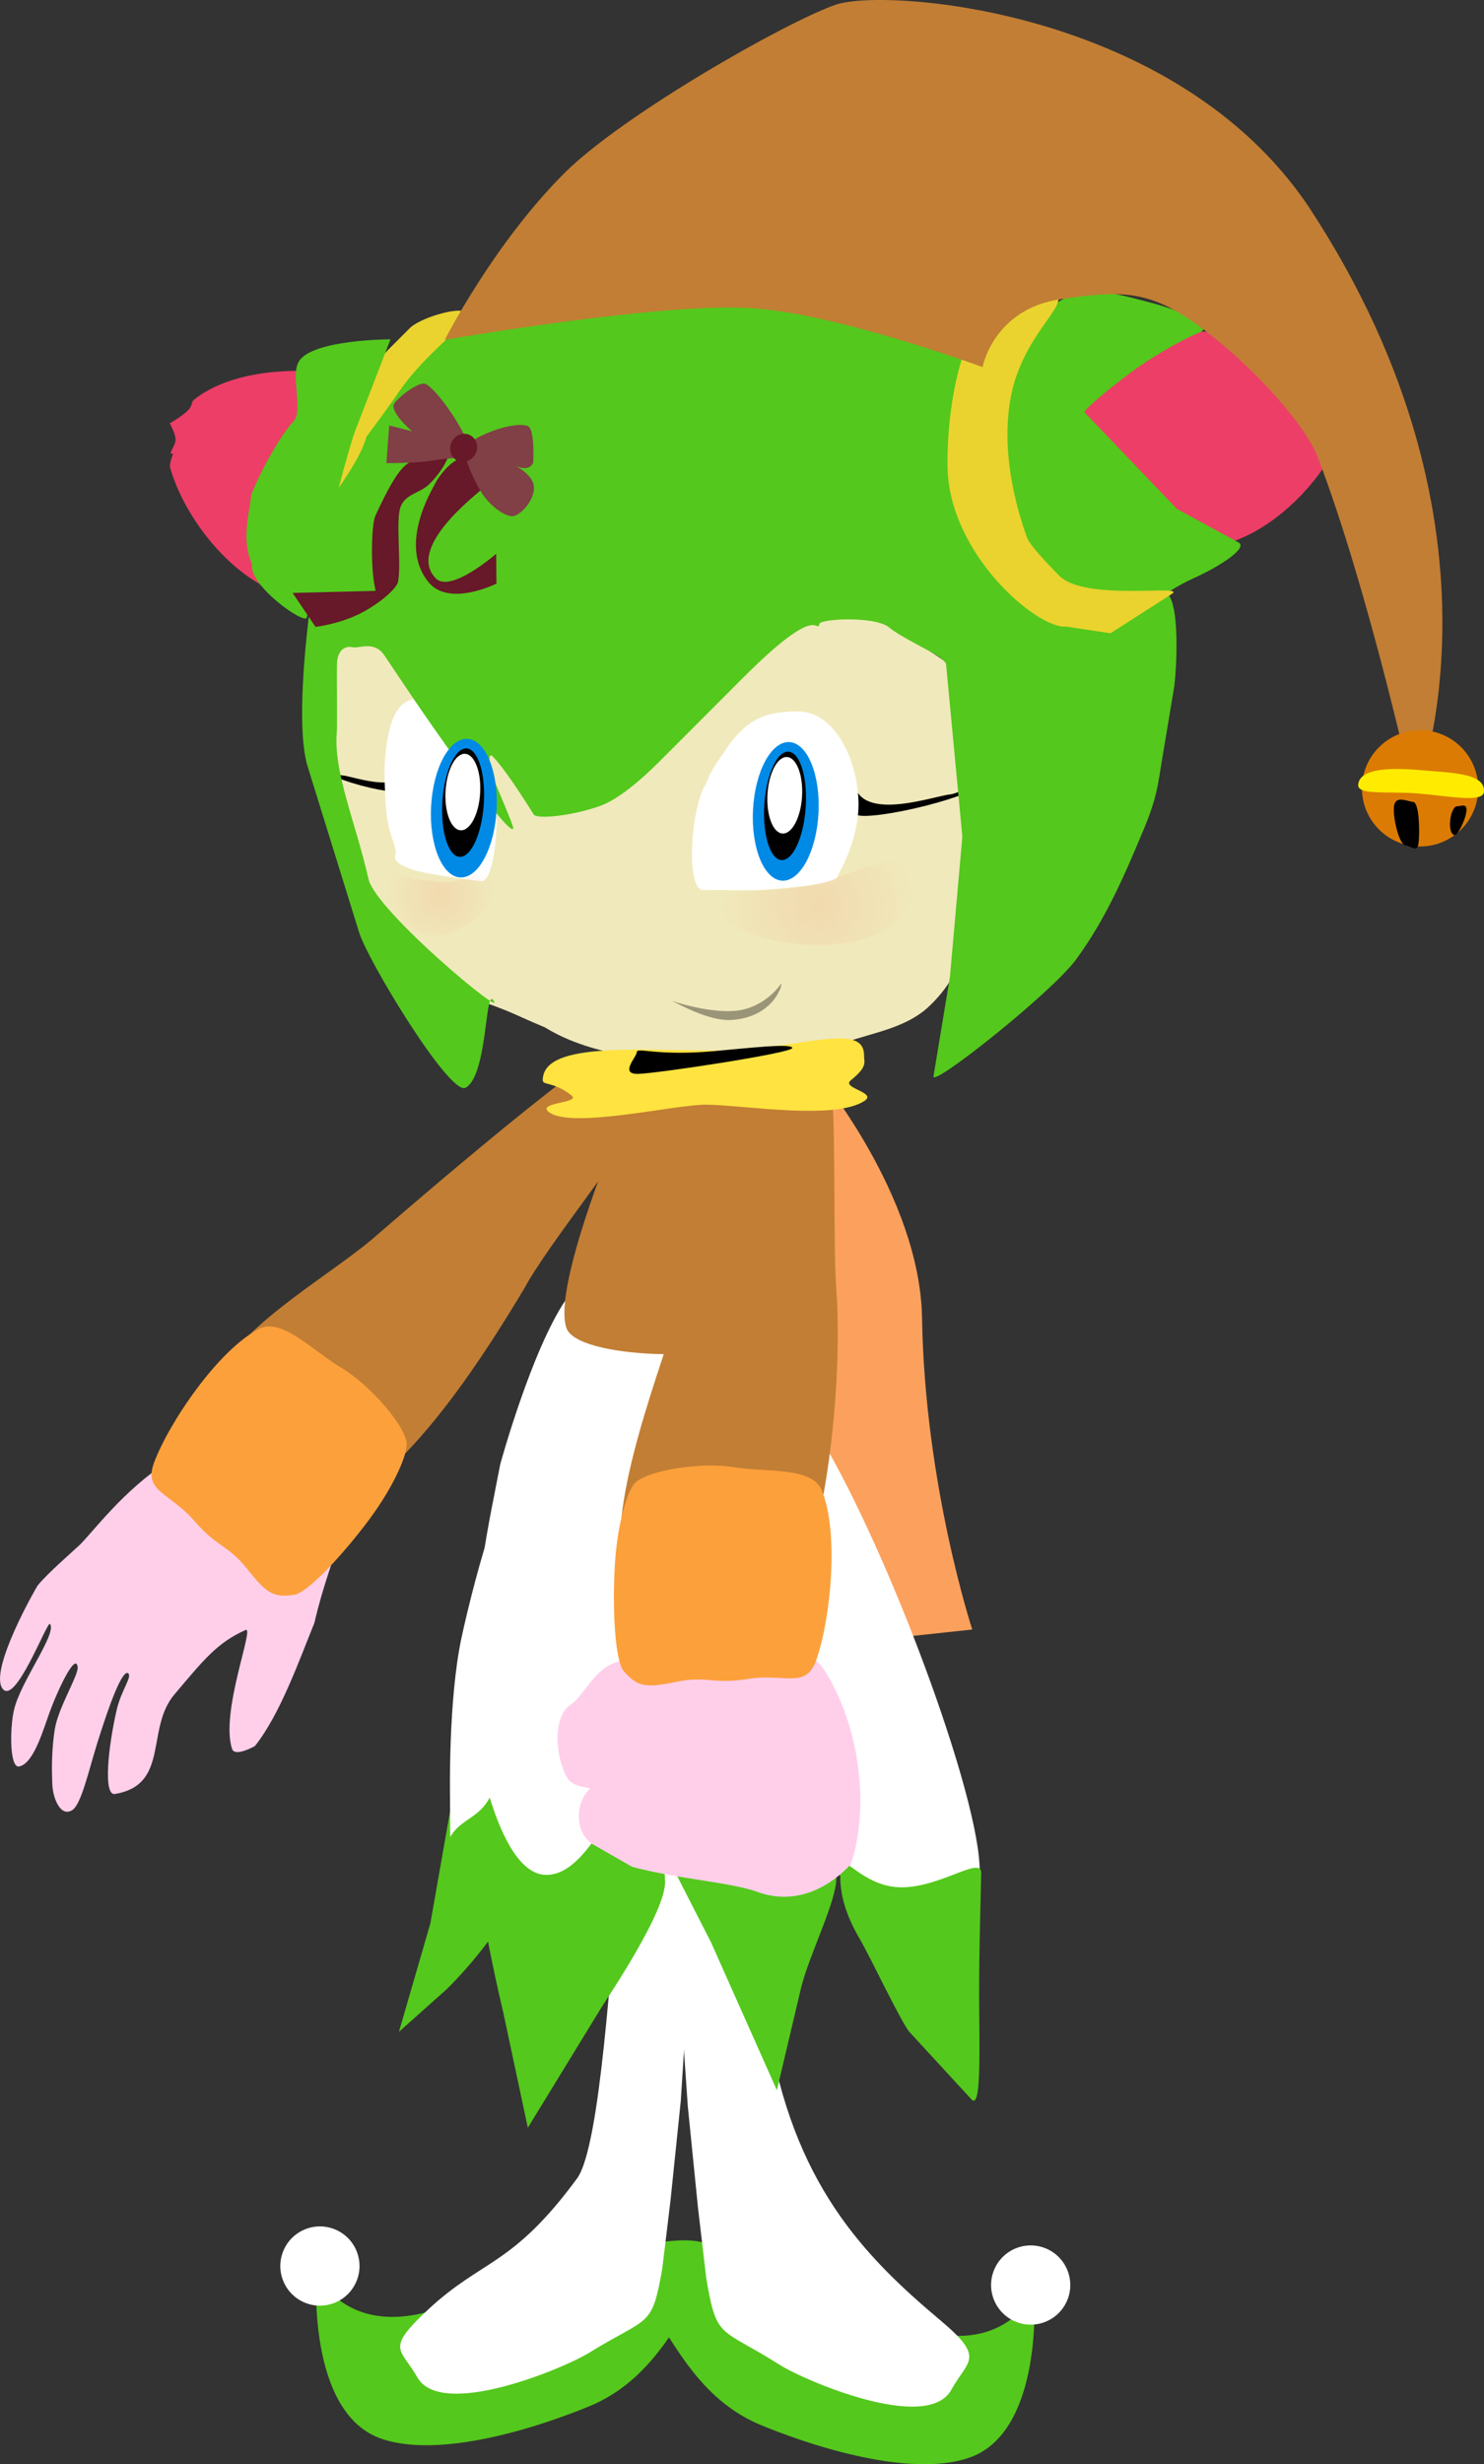 <svg version="1.1" xmlns="http://www.w3.org/2000/svg" xmlns:xlink="http://www.w3.org/1999/xlink" width="130.285" height="216.241" viewBox="0,0,130.285,216.241"><rect x="0" y="0" width="130.285" height="216.241" fill="#333333" stroke="none"/><defs><radialGradient cx="249.616" cy="144.919" r="8.51" gradientUnits="userSpaceOnUse" id="color-1"><stop offset="0" stop-color="#f5ab87" stop-opacity="0.251"/><stop offset="1" stop-color="#f5ab87" stop-opacity="0"/></radialGradient><radialGradient cx="216.545" cy="143.996" r="4.749" gradientUnits="userSpaceOnUse" id="color-2"><stop offset="0" stop-color="#f5ab87" stop-opacity="0.251"/><stop offset="1" stop-color="#f5ab87" stop-opacity="0"/></radialGradient></defs><g transform="translate(-177.843,-65.44)"><g data-paper-data="{&quot;isPaintingLayer&quot;:true}" fill-rule="nonzero" stroke-linejoin="miter" stroke-miterlimit="10" stroke-dasharray="" stroke-dashoffset="0" style="mix-blend-mode: normal"><path d="M262.807,281.154c-6.755,2.179 -18.636,-3.113 -18.636,-3.113c-2.682,-1.248 -4.527,-3.129 -6.102,-5.283c-1.372,-1.875 -2.539,-3.957 -3.878,-6.007c-2.876,-4.403 5.068,-2.743 5.068,-2.743c0,0 11.621,1.707 16.874,4.992c9.625,4.26 12.493,-2.437 12.493,-2.437c0,0 0.936,12.412 -5.819,14.59z" data-paper-data="{&quot;index&quot;:null}" fill="#54c81c" stroke="none" stroke-width="0" stroke-linecap="butt"/><path d="M271.582,267.185c-0.679,1.796 -2.685,2.702 -4.481,2.023c-1.796,-0.679 -2.702,-2.685 -2.023,-4.481c0.679,-1.796 2.685,-2.702 4.481,-2.023c1.796,0.679 2.702,2.685 2.023,4.481z" data-paper-data="{&quot;index&quot;:null}" fill="#ffffff" stroke="none" stroke-width="0" stroke-linecap="butt"/><path d="M211.453,279.488c-6.755,-2.179 -5.819,-14.59 -5.819,-14.59c0,0 2.868,6.697 12.493,2.437c5.253,-3.285 16.874,-4.992 16.874,-4.992c0,0 7.944,-1.66 5.068,2.743c-1.339,2.05 -2.506,4.131 -3.878,6.007c-1.575,2.153 -3.42,4.035 -6.102,5.283c0,0 -11.881,5.292 -18.636,3.113z" fill="#54c81c" stroke="none" stroke-width="0" stroke-linecap="butt"/><path d="M204.701,261.037c1.796,-0.679 3.803,0.227 4.481,2.023c0.679,1.796 -0.227,3.803 -2.023,4.481c-1.796,0.679 -3.803,-0.227 -4.481,-2.023c-0.679,-1.796 0.227,-3.803 2.023,-4.481z" fill="#ffffff" stroke="none" stroke-width="0" stroke-linecap="butt"/><path d="M247.484,202.527c0,0 0.32,-11.471 -0.909,-17.494c-1.594,-7.809 -7.85,-25.409 -7.85,-25.409l6.586,1.411c0,0 8.06,14.974 10.349,22.629c2.099,7.017 2.864,21.554 2.864,21.554z" data-paper-data="{&quot;index&quot;:null}" fill="#fba15d" stroke="none" stroke-width="0" stroke-linecap="butt"/><path d="M256.612,209.143c0,0 -2.578,-12.92 -4.754,-24.037c-1.594,-7.809 -8.774,-24.71 -8.774,-24.71l6.415,-0.928c0,0 9.115,10.815 9.293,21.629c0.241,14.66 4.409,27.336 4.409,27.336z" data-paper-data="{&quot;index&quot;:null}" fill="#fba15d" stroke="none" stroke-width="0" stroke-linecap="butt"/><path d="M198.218,218.913c-1.063,-3.213 2.016,-10.81 1.184,-10.437c-2.514,1.125 -3.705,2.652 -6.251,5.662c-2.547,3.01 -0.386,7.905 -5.21,8.727c-1.071,0.183 -0.586,-4.185 0.139,-7.351c0.398,-1.74 1.392,-2.942 1.015,-3.235c-0.504,-0.392 -1.672,2.775 -2.73,6.174c-0.787,2.53 -1.402,5.411 -2.231,5.862c-1.029,0.56 -1.651,-1.161 -1.696,-2.265c-0.017,-0.427 -0.078,-1.693 0.025,-3.17c0.039,-0.557 0.1,-1.144 0.196,-1.728c0.307,-1.872 2.079,-4.709 2.003,-5.407c-0.148,-1.356 -1.681,1.801 -2.502,4.058c-0.547,1.502 -1.369,4.395 -2.636,4.649c-0.85,0.171 -0.825,-3.385 -0.446,-4.987c0.594,-2.514 3.78,-6.66 3.157,-7.52c-0.241,-0.332 -3.088,7.358 -4.201,5.633c-1.108,-1.717 3.018,-8.878 3.104,-8.989c0.762,-0.99 3.481,-3.358 3.725,-3.6c1.189,-1.184 3.863,-4.804 7.683,-7.264c2.35,-1.512 4.052,-5.561 6.794,-5c2.373,0.483 2.322,4.677 4.549,5.686c1.822,0.827 3.303,-1.929 4.822,-0.654c1.458,1.233 -0.107,3.549 -0.647,5.416c-0.994,3.33 -1.869,5.42 -2.613,8.663c-1.315,3.237 -3.015,8.054 -5.232,10.827c0,0 -1.753,0.997 -2,0.25z" data-paper-data="{&quot;index&quot;:null}" fill="#ffcfea" stroke="none" stroke-width="0.557" stroke-linecap="round"/><path d="M231.688,157.516c0.741,0.1 5.506,0.545 3.69,4.001c-2.47,4.697 -9.377,13.031 -11.501,16.979c-3.147,5.259 -7.186,11.435 -11.509,15.53c-2.176,2.063 -5.996,2.975 -8.812,1.884c-3.438,-1.349 -8.569,-4.863 -7.354,-8.317c1.94,-5.463 9.965,-9.75 14.37,-13.456c0,0 19.372,-16.856 21.117,-16.62z" data-paper-data="{&quot;index&quot;:null}" fill="#c27e34" stroke="none" stroke-width="0.172" stroke-linecap="butt"/><path d="M236.716,258.469l-0.728,6.042c-0.933,5.309 -1.131,4.116 -6.512,7.441c-2.017,1.246 -12.886,5.85 -15.005,2.089c-1.444,-2.561 -2.859,-2.377 0.973,-5.946c4.78,-4.452 7.345,-3.733 13.056,-11.485c2.135,-2.898 2.973,-20.206 3.532,-23.58c0.334,-3.358 6.918,-10.192 7.075,-6.818l-1.493,23.555z" data-paper-data="{&quot;index&quot;:null}" fill="#ffffff" stroke="none" stroke-width="0.172" stroke-linecap="butt"/><path d="M238.226,250.256l-1.313,-19.11c0.157,-3.459 8.015,8.797 8.348,12.239c2.198,13.606 8.351,19.97 15.132,25.661c4.022,3.374 2.416,3.469 0.974,6.095c-2.119,3.856 -12.988,-0.863 -15.005,-2.141c-5.382,-3.409 -5.578,-2.186 -6.513,-7.628l-0.727,-6.194z" data-paper-data="{&quot;index&quot;:null}" fill="#ffffff" stroke="none" stroke-width="0.172" stroke-linecap="butt"/><path d="M263.808,230.365c-0.441,3.136 -10.89,3.08 -12.028,0.059c-1.529,-4.028 -5.999,-13.764 -8.166,-24.094c-1.927,-9.184 -0.532,-19.092 0.198,-19.198c0.553,-0.042 3.298,-0.13 5.94,4.252c6.388,10.595 14.801,33.588 14.056,38.981z" data-paper-data="{&quot;index&quot;:null}" fill="#ffffff" stroke="none" stroke-width="0.191" stroke-linecap="butt"/><path d="M222.628,215.307c0,0.622 -0.134,11.574 0.182,16c0.186,2.601 -5.144,8.15 -5.835,8.766l-4.109,3.664l2.762,-9.523l1.727,-9.818z" data-paper-data="{&quot;index&quot;:null}" fill="#54c81c" stroke="none" stroke-width="0.172" stroke-linecap="butt"/><path d="M235.722,210.8c-0.057,-3.465 14.09,12.31 14.09,13.816c0,0.622 1.439,1.2 1.456,5.638c0.007,2.065 -2.443,6.853 -3.108,9.674l-2.111,8.936l-5.782,-12.977l-4.273,-8.363z" data-paper-data="{&quot;index&quot;:null}" fill="#54c81c" stroke="none" stroke-width="0.172" stroke-linecap="butt"/><path d="M218.945,210.27c-0.057,-3.463 17.789,0.313 17.789,1.818c0,0.622 -0.821,13.937 -0.504,18.363c0.186,2.601 -5.092,10.34 -5.575,11.13l-6.472,10.572l-2.147,-10.069c-1.133,-4.859 -2.099,-9.552 -2.273,-13.453z" data-paper-data="{&quot;index&quot;:null}" fill="#54c81c" stroke="none" stroke-width="0.172" stroke-linecap="butt"/><path d="M217.352,223.131c0,0 -0.174,-8.508 1.019,-14.03c1.193,-5.522 4.219,-16.553 5.41,-13.646c2.105,5.132 -1.472,4.882 -1.472,15.039c0,3.713 -0.201,7.124 -0.843,10.732c-0.693,3.894 -2.96,3.418 -4.097,5.417z" data-paper-data="{&quot;index&quot;:null}" fill="#ffffff" stroke="none" stroke-width="0.172" stroke-linecap="butt"/><path d="M233.47,175.337c-0.11,-1.999 -0.706,-2.732 -1.167,-5.909c-0.146,-1.006 0.704,-3.695 0.347,-4.855c-0.339,-1.098 1.46,-4.583 1.842,-5.288c1.488,-2.744 5.045,-2.039 5.905,-2.039c0.681,0 3.905,0.294 4.409,0.829c1.633,1.735 2,5.741 2,10.806c0,2.325 -1.948,6.543 -2.049,10.604c-0.188,7.513 4.097,16.989 1.549,10.439c-1.766,-1.442 -10.718,-9.15 -11.589,-11.954c-1.333,-4.285 -1.106,-0.103 -1.247,-2.633z" data-paper-data="{&quot;index&quot;:null}" fill="#319a2b" stroke="none" stroke-width="0.172" stroke-linecap="butt"/><path d="M227.525,179.489c1.691,-2.481 5.299,-11.712 6.981,-8.999c3.878,6.253 2.574,16.321 2.574,26.479c0,3.712 -0.384,15.85 -1.026,19.458c-0.693,3.894 -2.778,5.055 -3.916,7.054c-2.325,4.091 -4.159,6.485 -6.33,6.485c-2.271,0 -3.888,-3.334 -4.898,-6.548c-0.865,-2.754 -1.284,-4.743 -1.284,-12.087c0,-7.421 1.024,-11.612 2.133,-17.39c0,0 2.733,-10.003 5.765,-14.451z" data-paper-data="{&quot;index&quot;:null}" fill="#ffffff" stroke="none" stroke-width="0.172" stroke-linecap="butt"/><g stroke="none" stroke-linecap="butt"><path d="M253.947,119.732c1.497,-0.053 2.658,1.113 3.898,1.788c1.374,0.973 2.942,1.75 4.122,2.962c0.843,1.488 0.749,3.305 0.903,4.959c0.244,6.046 -0.115,12.093 -0.417,18.133c0.013,2.485 -1.424,4.7 -3.204,6.324c-1.938,1.712 -4.614,2.145 -6.997,2.943c-3.726,1.101 -7.587,1.682 -11.47,1.63c-4.777,0.188 -10.829,-0.235 -15.096,-2.875c-2.895,-1.215 -2.45,-1.159 -5.435,-2.247c-5.995,-3.113 -10.295,-8.859 -12.52,-15.153c-1.362,-3.761 -2.11,-7.821 -1.783,-11.826c0.234,-1.689 0.469,-3.708 1.951,-4.786c1.224,-0.766 2.664,0.134 3.514,1.048c1.595,1.702 2.887,3.668 4.162,5.609c1.828,2.908 3.255,6.16 5.815,8.49c0.227,0.096 0.007,-0.502 0.052,-0.623c0.632,-0.984 -1.247,-4.264 -0.749,-4.498c0.388,-0.257 2.359,0.697 2.579,0.901c0.794,1.322 0.65,1.751 1.823,2.785c2.489,-0.201 2.662,1.078 4.813,-0.38c2.965,-1.987 5.83,-4.713 8.387,-7.172c2.929,-2.823 5.154,-5.731 8.753,-7.71c1.48,-0.758 5.251,-0.288 6.899,-0.302z" data-paper-data="{&quot;index&quot;:null}" fill="#f0e9bb" stroke-width="0.172"/><path d="M252.764,133.435c-0.101,4.287 6.259,2.099 8.347,1.732c1.304,-0.041 4.904,-2.582 4.305,-1.77c-1.511,2.05 -11.223,4.117 -12.377,3.543c1.072,-2.639 -9.767,-3.107 -0.275,-3.505z" data-paper-data="{&quot;index&quot;:null}" fill="#000000" stroke-width="0.172"/><path d="M241.4,131.451c2.167,-3.342 4.108,-3.515 6.382,-3.586c3.184,-0.1 5.307,3.966 5.43,7.897c0.07,2.245 -0.78,4.679 -1.836,6.557c0.076,0.567 -2.801,0.917 -5.925,1.166c-2.002,0.159 -4.238,0.014 -5.892,0.065c-1.598,-0.122 -1.006,-7.579 0.296,-9.371c0.4,-1.196 1.013,-1.907 1.545,-2.728z" data-paper-data="{&quot;index&quot;:null}" fill="#ffffff" stroke-width="0.172"/><path d="M246.43,151.753c0.143,0.015 -0.618,2.962 -4.402,3.192c-2.124,0.129 -5.14,-1.722 -5.332,-1.727c-0.072,-0.001 3.578,1.252 6.007,0.887c2.429,-0.366 3.727,-2.352 3.727,-2.352z" data-paper-data="{&quot;index&quot;:null}" fill="#9a9578" stroke-width="0.172"/><path d="M213.974,134.829c-0.806,0.635 -7.964,-0.902 -9.171,-2.867c-0.479,-0.778 2.272,1.563 3.22,1.533c1.534,0.254 6.266,2.094 5.961,-2.179c6.908,-0.115 -0.931,0.938 -0.011,3.513z" data-paper-data="{&quot;index&quot;:null}" fill="#000000" stroke-width="0.172"/><path d="M220.982,133.603c0.891,1.874 0.457,9.16 -0.865,9.17c-1.348,-0.168 -2.926,-0.371 -4.549,-0.67c-2.534,-0.467 -3.23,-1.104 -3.01,-1.631c0.152,-0.364 -0.328,-1.428 -0.583,-2.488c-0.259,-1.079 -0.293,-2.167 -0.363,-3.98c-0.065,-1.682 0.141,-3.543 0.498,-4.801c0.51,-1.794 1.412,-2.647 3.001,-2.438c3.901,1.201 5.238,3.363 5.871,6.84z" data-paper-data="{&quot;index&quot;:null}" fill="#ffffff" stroke-width="0.172"/><path d="M200.679,116.713c-3.887,-2.234 -6.923,-6.725 -7.901,-10.247c-0.09,-0.323 0.268,-1.232 0.268,-1.232c-0.578,0.167 0.17,-0.568 0.21,-1.181c0.031,-0.482 -0.513,-1.483 -0.513,-1.483c-0.261,0.199 1.124,-0.617 1.625,-1.137c0.414,-0.43 0.209,-0.691 0.555,-0.959c2.425,-1.892 6.625,-2.945 12.526,-2.304c3.619,2.629 -8.718,21.717 -6.771,18.544z" data-paper-data="{&quot;index&quot;:null}" fill="#ed3e67" stroke-width="0.172"/><path d="M258.764,122.219c-0.788,-0.424 -2.317,-1.25 -2.824,-1.691c-1.272,-1.108 -6.479,-0.766 -6.155,-0.281c-0.378,0.758 -0.024,-2.017 -6.694,4.656l-7.101,7.108c-0.654,0.653 -3.244,3.299 -5.344,4.104c-2.257,0.865 -5.627,1.257 -5.946,0.805c0,0 -2.246,-3.678 -3.56,-5.063c-0.5,-0.527 -0.411,0.65 0.127,2.147c0.089,0.248 1.702,3.967 1.639,4.136c-0.342,0.908 -8.249,-10.627 -8.677,-11.263l-2.637,-3.923c-0.89,-1.323 -2.21,-0.59 -2.78,-0.718c-0.856,-0.192 -1.35,0.512 -1.38,1.359c-0.039,1.072 0.037,5.494 -0.022,6.143c-0.307,3.435 1.696,8.003 2.782,12.833c0.636,2.825 12.457,12.612 10.928,10.598c-0.69,-0.909 -0.491,6.684 -2.405,7.724c-1.366,0.744 -8.555,-11.088 -9.346,-13.638l-4.518,-14.555c-1.324,-4.262 0.427,-16.486 0.981,-18.715l1.082,-4.354c2.082,-5.173 5.135,-9.82 9.308,-13.859c0.266,-0.257 4.095,-4.914 11.083,-7.517c4.413,-1.644 11.864,-2.125 12.449,-2.151c3.432,-0.153 10.126,-0.559 16.289,0.591c3.92,0.732 7.449,2.559 10.356,3.981c0.522,0.255 -4.802,7.107 -4.301,7.326c0.243,0.105 -1.066,6.433 -0.99,7.029l0.511,3.985c0.517,4.028 4.324,8.051 5.004,8.566c0.93,0.706 4.129,2.839 5.178,2.834l3.535,-0.015c0.484,-0.003 4.611,-3.195 4.955,-2.908c1.212,1.012 0.818,7.142 0.616,8.351l-1.062,6.364c-0.343,2.05 -0.413,3.202 -1.606,6.046c-1.635,3.903 -3.286,7.8 -5.938,11.399c-2.142,2.909 -12.676,11.262 -12.505,10.236l1.445,-8.73l1.088,-12.306l-1.432,-15.172c-0.365,-0.571 -1.084,-0.901 -2.133,-1.464z" data-paper-data="{&quot;index&quot;:null}" fill="#54c81c" stroke-width="0.172"/><path d="M283.643,94.546c5.305,0.37 8.817,2.033 10.619,4.182c0.257,0.307 0.031,0.516 0.32,0.983c0.351,0.564 1.427,1.547 1.232,1.319c0,0 -0.655,0.841 -0.712,1.292c-0.073,0.575 0.458,1.379 -0.021,1.13c0,0 0.156,0.903 0.02,1.187c-1.478,3.109 -4.938,6.778 -8.75,8.217c-6.511,2.455 -13.621,-8.617 -13.699,-11.1c-0.078,-2.484 4.05,-7.694 10.991,-7.211z" data-paper-data="{&quot;index&quot;:null}" fill="#ed3e67" stroke-width="0.172"/><path d="M266.558,99.332c0.785,-3.977 3.149,-7.949 6.541,-8.249c1.959,-0.172 3.737,0.399 5.407,0.82c3.446,0.869 5.89,2.183 4.705,2.683c-2.01,0.849 -4.575,2.394 -6.281,3.683c-2.433,1.836 -3.991,3.233 -3.865,3.365l8.108,8.465l5.383,2.932c0.893,0.427 -1.407,2.021 -4.023,3.197c-2.258,1.017 -3.806,2.484 -4.602,2.753c-3.545,1.202 -3.128,-0.48 -7.388,-2.614c-2.477,-1.241 -5.572,-10.594 -4.604,-9.962c0.644,0.419 -0.117,-3.349 0.619,-7.073z" data-paper-data="{&quot;index&quot;:null}" fill="#54c81c" stroke-width="0.172"/><path d="M269.949,90.721c2.462,1.078 -1.216,2.797 -2.919,7.853c-1.084,3.217 -1.139,8.105 0.969,14.013c0.222,0.62 1.313,1.808 2.803,3.343c2.283,2.354 11.311,0.739 9.93,1.625l-5.397,3.457l-3.909,-0.591c-2.467,0.253 -10.326,-6.352 -10.399,-14.093c-0.079,-8.46 3.051,-18.179 8.922,-15.607z" data-paper-data="{&quot;index&quot;:null}" fill="#ead32e" stroke-width="0.172"/><path d="M207.562,108.26c-0.304,-0.846 0.465,-2.275 0.419,-3.043c-0.107,-1.775 1.014,-6.153 4.098,-9.239l1.754,-1.754c0.863,-0.864 4.094,-1.821 4.742,-1.435c0.793,0.981 -3.11,3.262 -5.632,6.93c-1.209,1.758 -2.927,4.043 -2.927,4.043c-0.452,1.768 -2.454,4.497 -2.454,4.497z" data-paper-data="{&quot;index&quot;:null}" fill="#ead32e" stroke-width="0.172"/><path d="M209.015,103.276c-0.353,0.915 -1.59,5.411 -2.127,7.627l-2.119,8.733c-0.156,0.642 -5.1,-2.777 -4.817,-4.73c-0.914,-2.175 -0.265,-4.086 -0.045,-6.069c0.872,-2.188 2.547,-5.177 3.691,-6.402c0.922,-0.987 -0.292,-3.993 0.486,-5.279c1.171,-1.936 8.039,-1.94 8.039,-1.94z" data-paper-data="{&quot;index&quot;:null}" fill="#54c81c" stroke-width="0.172"/><g data-paper-data="{&quot;index&quot;:null}"><path d="M246.507,142.721c-1.587,-0.083 -2.731,-2.873 -2.555,-6.231c0.176,-3.358 1.606,-6.013 3.194,-5.93c1.587,0.083 2.731,2.873 2.555,6.231c-0.176,3.358 -1.606,6.013 -3.194,5.93z" fill="#008ae6" stroke-width="0"/><path d="M247.131,131.406c0.498,0.074 0.908,0.672 1.169,1.58c0.26,0.908 0.37,2.126 0.268,3.437c-0.101,1.31 -0.395,2.468 -0.789,3.281c-0.393,0.812 -0.886,1.278 -1.385,1.205c-0.498,-0.073 -0.908,-0.672 -1.169,-1.58c-0.26,-0.908 -0.37,-2.126 -0.27,-3.437c0.102,-1.31 0.396,-2.469 0.79,-3.281c0.393,-0.812 0.886,-1.278 1.385,-1.205z" fill="#000000" stroke-width="0.028"/><path d="M247.968,132.963c0.234,0.634 0.348,1.489 0.286,2.415c-0.061,0.925 -0.287,1.746 -0.602,2.326c-0.314,0.58 -0.718,0.919 -1.136,0.878c-0.418,-0.041 -0.772,-0.455 -1.005,-1.09c-0.234,-0.634 -0.348,-1.489 -0.286,-2.415c0.061,-0.925 0.287,-1.746 0.602,-2.326c0.314,-0.58 0.718,-0.919 1.136,-0.878c0.418,0.041 0.772,0.455 1.005,1.09z" fill="#ffffff" stroke-width="0.018"/></g><g data-paper-data="{&quot;index&quot;:null}"><path d="M218.245,142.438c-1.587,-0.083 -2.731,-2.873 -2.555,-6.231c0.176,-3.358 1.606,-6.013 3.194,-5.93c1.587,0.083 2.731,2.873 2.555,6.231c-0.176,3.358 -1.606,6.013 -3.194,5.93z" fill="#008ae6" stroke-width="0"/><path d="M218.869,131.122c0.498,0.074 0.908,0.672 1.169,1.58c0.26,0.908 0.37,2.126 0.268,3.437c-0.101,1.31 -0.395,2.468 -0.789,3.281c-0.393,0.812 -0.886,1.278 -1.385,1.205c-0.498,-0.073 -0.908,-0.672 -1.169,-1.58c-0.26,-0.908 -0.37,-2.126 -0.27,-3.437c0.102,-1.31 0.396,-2.469 0.79,-3.281c0.393,-0.812 0.886,-1.278 1.385,-1.205z" fill="#000000" stroke-width="0.028"/><path d="M219.706,132.68c0.234,0.634 0.348,1.489 0.286,2.415c-0.061,0.925 -0.287,1.746 -0.602,2.326c-0.314,0.58 -0.718,0.919 -1.136,0.878c-0.418,-0.041 -0.772,-0.455 -1.005,-1.09c-0.234,-0.634 -0.348,-1.489 -0.286,-2.415c0.061,-0.925 0.287,-1.746 0.602,-2.326c0.314,-0.58 0.718,-0.919 1.136,-0.878c0.418,0.041 0.772,0.455 1.005,1.09z" fill="#ffffff" stroke-width="0.018"/></g></g><path d="M236.546,195.195c-1.235,-7.256 -2.899,-15.875 -0.738,-15.817c1.524,0.039 6.945,5.505 8.138,8.412c2.103,5.131 0.952,6.245 0.952,16.402c0,3.713 5.797,9.852 5.155,13.459c-0.693,3.894 -0.038,8.049 -1.552,9.781l-2.331,2.667c-1.495,1.71 -4.434,-2.425 -5.443,-5.639c-0.866,-2.754 -4.192,-8.742 -4.192,-16.086c0,-7.422 0.895,-7.986 0.012,-13.179z" data-paper-data="{&quot;index&quot;:null}" fill="#ffffff" stroke="none" stroke-width="0.172" stroke-linecap="butt"/><path d="M256.986,231.056c3.465,0 6.999,-2.779 6.999,-1.273c0,0.622 -0.196,6.654 -0.18,11.091c0.017,4.383 0.209,9.752 -0.672,8.794l-5.419,-5.887c-0.709,-0.77 -3.487,-6.66 -4.356,-8.132c-2.003,-3.398 -1.735,-5.361 -1.735,-6.412c0,-1.507 1.899,1.818 5.363,1.818z" data-paper-data="{&quot;index&quot;:null}" fill="#54c81c" stroke="none" stroke-width="0.172" stroke-linecap="butt"/><path d="M237.568,179.751c2.843,-9.811 6.329,-20.8 7.913,-21.569c0.672,-0.326 4.888,-2.593 5.287,1.291c0.542,5.279 0.147,15.606 0.562,20.069c0.289,6.122 -0.404,13.938 -1.74,19.742c-0.671,2.922 -3.348,5.796 -6.298,6.446c-3.61,0.779 -9.829,0.691 -10.727,-2.858c-1.407,-5.624 3.384,-17.596 5.003,-23.12z" data-paper-data="{&quot;index&quot;:null}" fill="#c27e34" stroke="none" stroke-width="0.172" stroke-linecap="butt"/><path d="M250.063,211.772c3.285,4.932 4.188,12.357 2.436,17.381c0.547,-0.935 -2.966,4.312 -8.332,2.244c-2.357,-0.794 -6.972,-1.099 -10.831,-2.142l-3.406,-1.952c-1.565,-0.896 -1.696,-3.508 -0.325,-4.874c0.203,-0.202 -1.402,-0.009 -1.977,-1.011c-1.036,-1.804 -1.285,-5.289 0.276,-6.361c1.368,-0.941 2.093,-3.35 4.455,-3.876c3.186,-0.71 0.6,-0.248 3.23,0.033c1.562,0.168 9.273,0.153 9.331,0.112c2.531,-1.809 4.443,-0.535 5.143,0.446z" data-paper-data="{&quot;index&quot;:null}" fill="#ffcfea" stroke="none" stroke-width="0.172" stroke-linecap="butt"/><path d="M200.698,181.992c1.992,-0.85 4.602,1.978 7.132,3.489c2.53,1.511 5.605,5.101 5.715,6.607c0.071,0.99 -1.102,3.751 -3.29,6.696c-2.189,2.945 -5.375,6.427 -6.594,6.605c-1.763,0.26 -2.379,-0.073 -4.101,-2.249c-1.722,-2.177 -2.568,-1.828 -4.681,-4.264c-2.113,-2.436 -4.45,-2.535 -3.522,-5.058c1.276,-3.464 5.669,-10.008 9.341,-11.826z" fill="#fca03b" stroke="none" stroke-width="0.172" stroke-linecap="butt"/><path d="M241.104,145.138c-0.127,-2.083 5.162,-1.139 8.935,-2.249c1,-0.294 2.113,-0.734 3.183,-1.112c2.503,-0.885 4.767,-1.429 4.787,1.034c0.029,3.515 -3.156,5.276 -7.364,5.532c-3.936,0.239 -9.414,-1.122 -9.54,-3.205z" fill="url(#color-1)" stroke="none" stroke-width="0" stroke-linecap="butt"/><path d="M221.177,142.908c0.349,2.057 -2.331,4.227 -4.5,4.595c-2.32,0.393 -5.33,-1.735 -6.018,-5.179c-0.482,-2.413 1.705,-0.267 3.232,0.215c0.652,0.206 1.808,0.124 2.406,0.259c2.255,0.508 4.531,-1.947 4.88,0.11z" data-paper-data="{&quot;index&quot;:null}" fill="url(#color-2)" stroke="none" stroke-width="0" stroke-linecap="butt"/><path d="M234.326,159.323c1.449,-2.765 4.619,-0.646 5.479,-0.658c0.681,-0.01 4.305,-1.226 4.816,-0.698c1.657,1.712 2.081,5.712 2.153,10.776c0.033,2.325 1.201,11.593 -2.223,14.153c-2.793,2.088 -16.078,1.847 -16.989,-0.944c-1.394,-4.266 6.392,-21.919 6.764,-22.63z" data-paper-data="{&quot;index&quot;:null}" fill="#c27e34" stroke="none" stroke-width="0.172" stroke-linecap="butt"/><path d="M225.492,160.219c0.039,-3.197 7.373,-2.677 14.759,-2.588c7.386,0.089 13.49,-2.737 13.451,0.46c-0.007,0.57 0.349,0.927 -1.173,2.155c-0.846,0.683 2.365,1.046 1.204,1.805c-2.616,1.709 -10.564,0.366 -13.858,0.326c-2.728,-0.033 -11.788,2.149 -13.817,0.67c-1.218,-0.888 2.827,-0.794 1.962,-1.475c-1.596,-1.256 -2.535,-0.862 -2.529,-1.353z" fill="#ffe340" stroke="none" stroke-width="0" stroke-linecap="butt"/><path d="M233.752,157.758c0.005,-0.439 1.781,0.374 6.762,-0.077c3.099,-0.28 6.888,-0.714 6.882,-0.276c-0.005,0.439 -11.819,2.228 -13.517,2.271c-1.699,0.043 -0.133,-1.48 -0.127,-1.919z" fill="#000000" stroke="none" stroke-width="0" stroke-linecap="butt"/><path d="M249.931,196.089c1.646,3.753 0.809,11.59 -0.439,15.064c-0.909,2.53 -2.764,1.104 -5.948,1.613c-3.184,0.509 -3.609,-0.301 -6.327,0.261c-2.718,0.562 -3.404,0.421 -4.588,-0.911c-0.82,-0.92 -1.025,-5.635 -0.81,-9.298c0.215,-3.663 1.09,-6.532 1.78,-7.245c1.052,-1.084 5.715,-1.86 8.624,-1.392c2.91,0.468 6.726,-0.022 7.707,1.908z" data-paper-data="{&quot;index&quot;:null}" fill="#fca03b" stroke="none" stroke-width="0.172" stroke-linecap="butt"/><g stroke-width="0" stroke-linecap="butt"><path d="M216.894,95.262c0,0 4.268,-8.426 10.515,-14.645c5.146,-5.123 19.426,-13.245 23.803,-14.765c4.266,-1.482 29.795,0.296 41.502,17.698c18.948,28.751 9.308,52.012 9.308,52.012c0,0 -3.933,-18.072 -8.471,-29.96c-1.072,-2.808 -5.252,-7.448 -9.192,-10.587c-5.16,-4.112 -7.552,-4.192 -13.429,-3.315c-5.877,0.877 -6.825,5.952 -6.825,5.952c0,0 -13.048,-4.81 -20.606,-5.193c-8.136,-0.412 -26.606,2.803 -26.606,2.803z" fill="#c27e34" stroke="none"/><g><path d="M297.434,134.173c0.246,-2.807 2.722,-4.884 5.529,-4.638c2.807,0.246 4.884,2.722 4.638,5.529c-0.246,2.807 -2.722,4.884 -5.529,4.638c-2.807,-0.246 -4.884,-2.722 -4.638,-5.529z" fill="#db7b04" stroke="none"/><path d="M308.123,134.929c-0.085,0.965 -2.931,0.392 -5.646,0.153c-2.715,-0.238 -5.479,0.182 -5.394,-0.782c0.129,-1.469 2.859,-1.509 5.574,-1.271c2.715,0.238 5.609,0.263 5.466,1.9z" fill="#feeb00" stroke="#000000"/><path d="M302.396,139.314c-0.093,1.06 -0.633,0.353 -1.164,0.307c-0.53,-0.047 -1.103,-2.319 -1.01,-3.379c0.093,-1.06 1.153,-0.477 1.683,-0.431c0.53,0.047 0.584,2.443 0.491,3.503z" fill="#000000" stroke="none"/><path d="M305.776,136.192c0.279,0.024 0.877,-0.333 0.811,0.41c-0.065,0.743 -0.754,2.137 -1.033,2.113c-0.279,-0.024 -0.467,-0.479 -0.401,-1.222c0.065,-0.743 0.344,-1.326 0.623,-1.301z" fill="#000000" stroke="none"/></g></g><g stroke="none" stroke-width="0" stroke-linecap="butt"><path d="M210.799,110.703c0.409,-0.876 1.665,-3.674 2.678,-4.467c1.327,-1.039 3.371,-1.401 3.722,-1.237c0.318,0.148 -0.485,1.797 -1.696,2.951c-0.8,0.763 -1.96,0.811 -2.445,1.849c-0.54,1.156 0.056,5.039 -0.27,6.691c-0.126,0.642 -1.829,2.091 -3.559,2.901c-1.829,0.856 -3.686,1.057 -3.686,1.057l-2.008,-2.976l7.287,-0.185c0,0 -0.217,-0.814 -0.291,-2.251c-0.08,-1.545 -0.009,-3.74 0.268,-4.333z" fill="#671829"/><path d="M215.988,107.985c0.415,-0.888 1.822,-2.577 2.571,-2.227c0.749,0.35 1.925,1.777 1.51,2.665c-0.095,0.203 -6.651,5.023 -3.965,7.773c1.3,1.33 5.3,-2.157 5.3,-2.157l0.024,2.612c0,0 -4.191,2.115 -5.998,-0.16c-2.611,-3.287 0.341,-8.044 0.556,-8.505z" fill="#671829"/><path d="M224.652,106.021c0,0 -0.271,0.881 -1.493,0.31c-0.285,-0.133 1.427,0.665 1.551,1.762c0.138,1.226 -1.243,2.675 -1.922,2.647c-0.729,-0.03 -2.023,-0.98 -2.731,-2.17c-1.029,-1.731 -1.58,-3.492 -1.445,-3.78c0.447,-0.956 4.303,-2.476 5.569,-1.957c0.643,0.264 0.472,3.187 0.472,3.187z" fill="#804046"/><path d="M212.386,101.025c0.032,-0.443 2.226,-2.208 2.841,-1.884c1.211,0.637 4.275,5.268 3.828,6.225c-0.134,0.287 -1.463,0.192 -3.451,0.513c-1.366,0.221 -3.839,0.202 -3.839,0.202l0.247,-3.307l2.011,0.514c0,0 -1.699,-1.422 -1.638,-2.263z" data-paper-data="{&quot;index&quot;:null}" fill="#804046"/><path d="M219.073,103.609c0.583,0.272 0.819,0.999 0.527,1.624c-0.292,0.624 -1.001,0.91 -1.584,0.638c-0.583,-0.272 -0.819,-0.999 -0.527,-1.624c0.292,-0.624 1.001,-0.91 1.584,-0.638z" fill="#671829"/></g></g></g></svg>